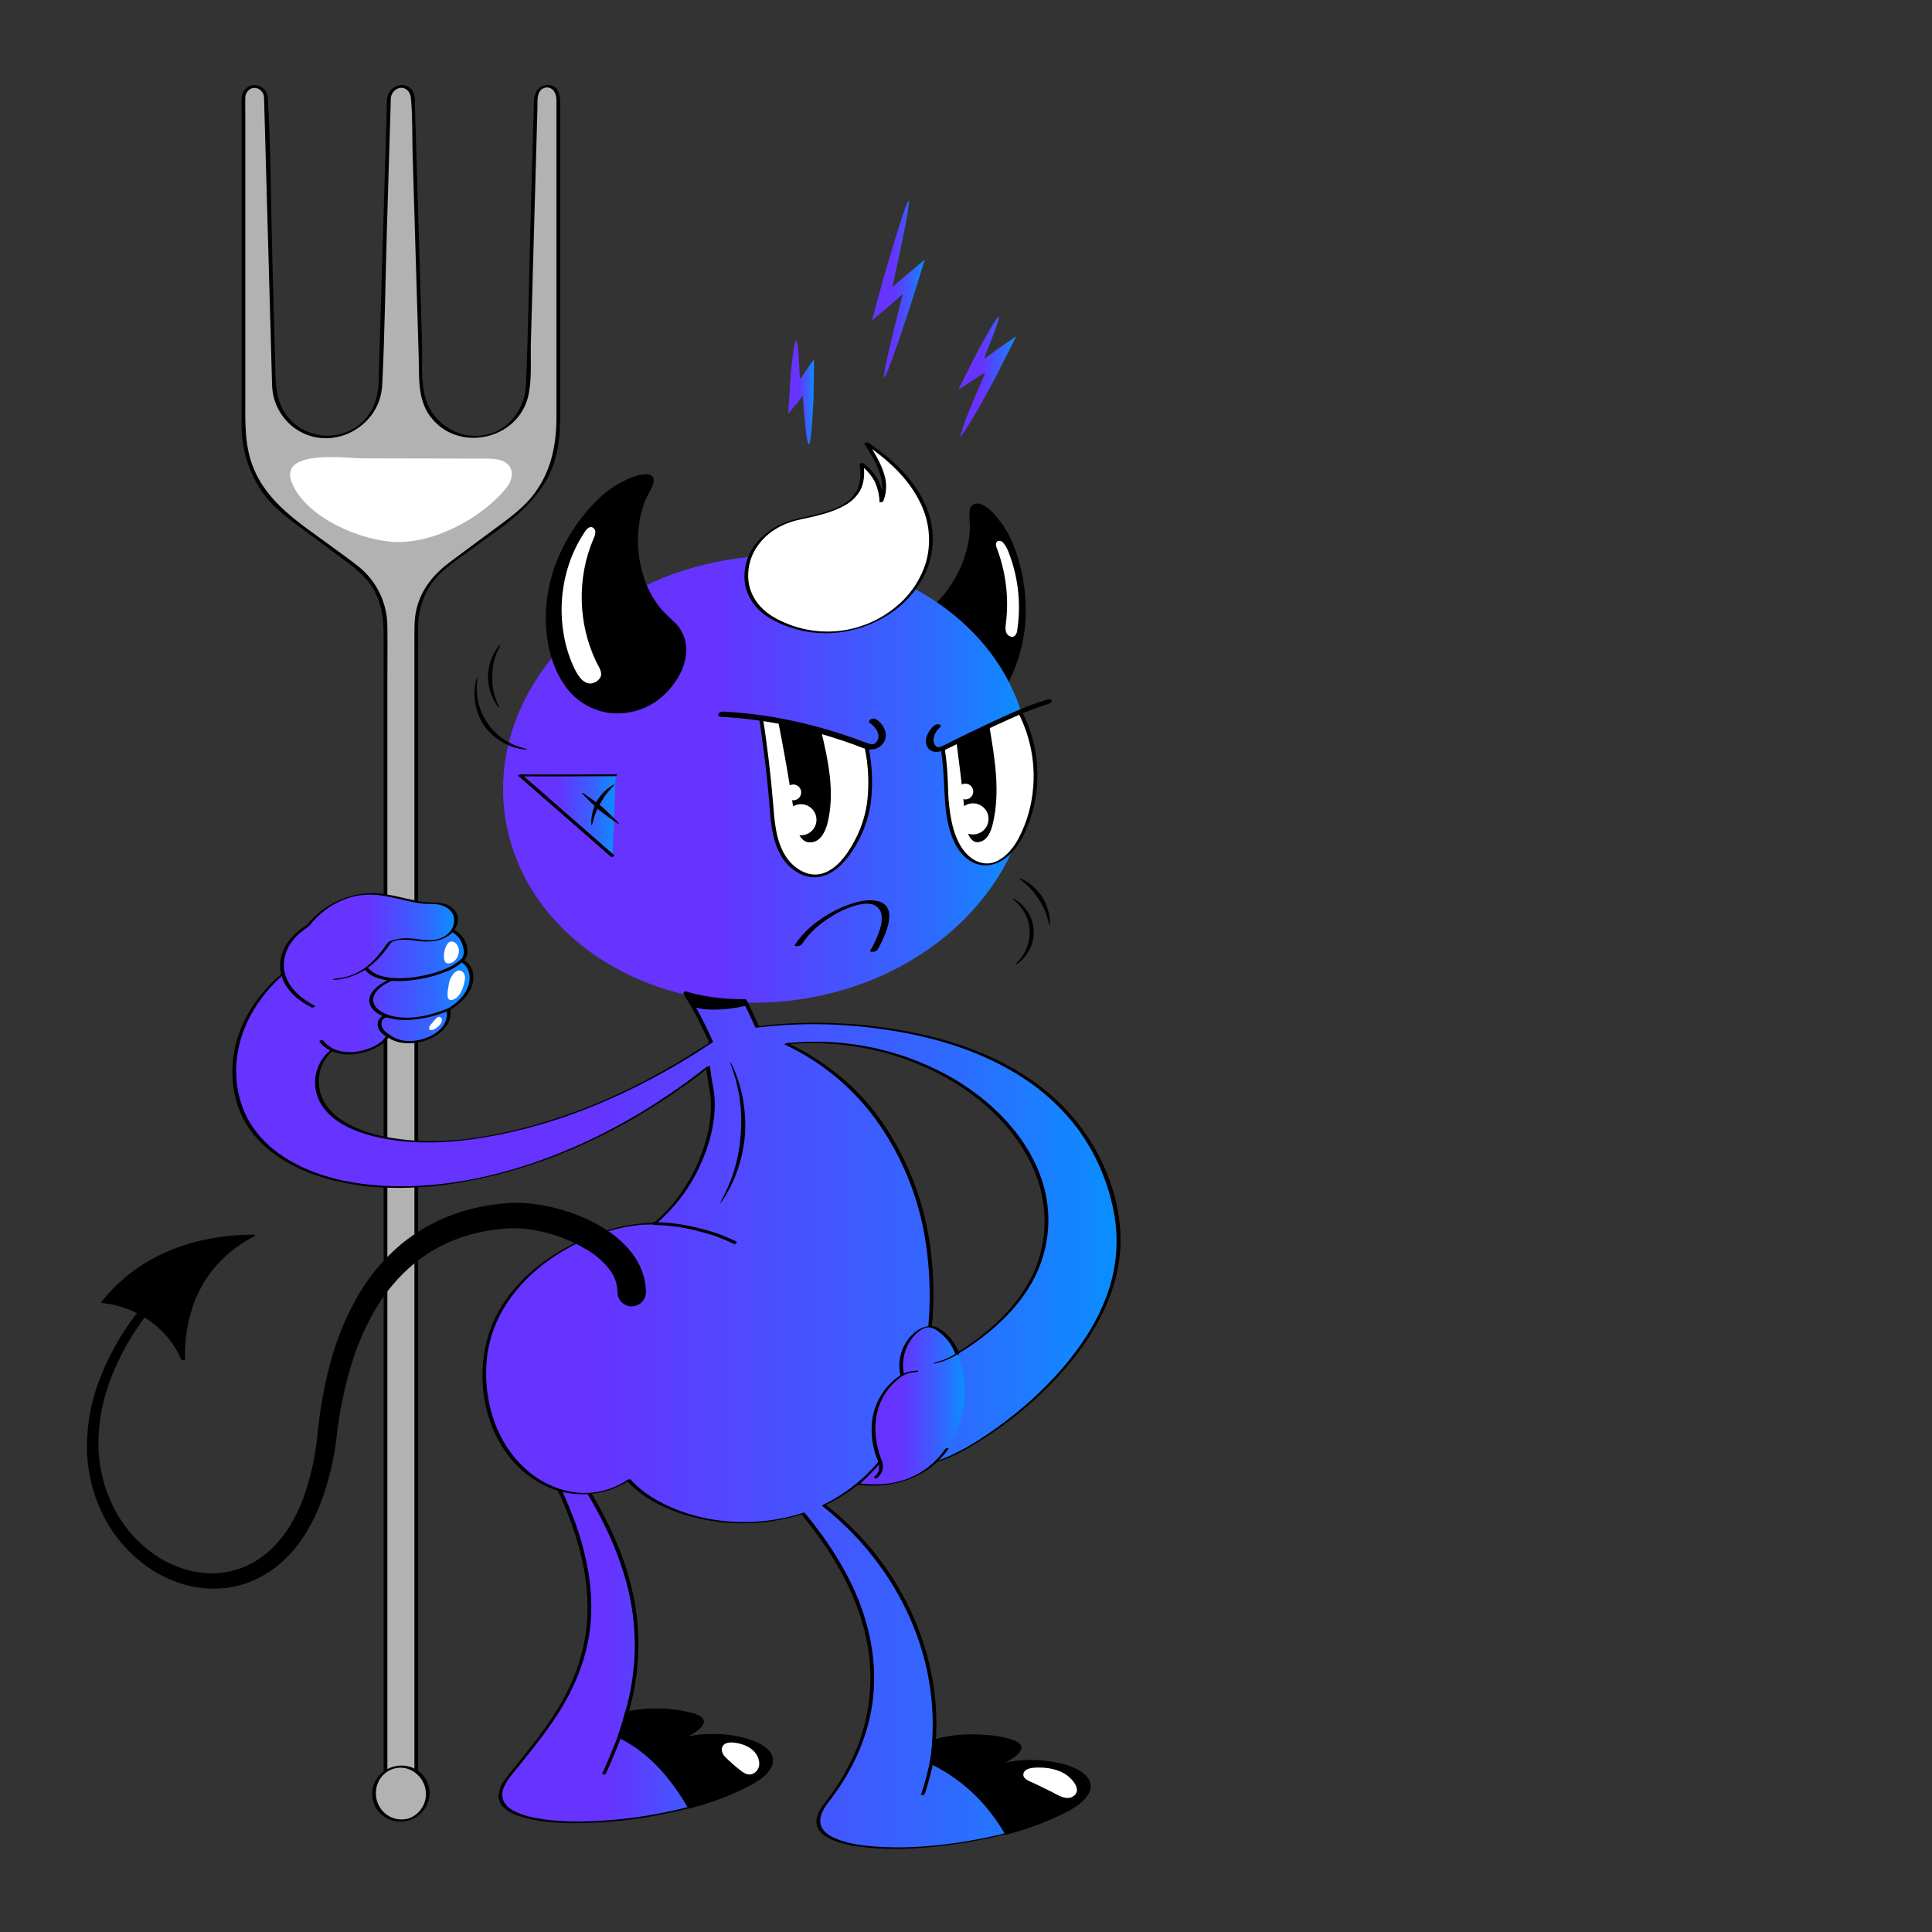 <svg width="1000" height="1000" viewBox="0 0 1000 1000" fill="none" xmlns="http://www.w3.org/2000/svg">
<rect x="0" y="0" width="1000" height="1000" fill="#333333" stroke="none"/>
<g clip-path="url(#clip0)">
<path d="M283.179 44.631C281.666 44.631 280.212 45.224 279.127 46.282C278.041 47.341 277.41 48.782 277.368 50.3L273.196 199.481C272.979 206.66 269.983 213.472 264.844 218.472C259.705 223.473 252.827 226.27 245.667 226.27C238.518 226.27 231.65 223.481 226.513 218.494C221.376 213.507 218.374 206.711 218.14 199.544L213.665 50.63C213.616 49.022 212.945 47.497 211.795 46.377C210.644 45.257 209.104 44.631 207.501 44.631V44.631C205.898 44.631 204.358 45.257 203.208 46.377C202.057 47.497 201.387 49.022 201.338 50.63L196.864 199.544C196.63 206.711 193.627 213.507 188.491 218.494C183.354 223.481 176.485 226.27 169.337 226.27V226.27C162.177 226.27 155.299 223.473 150.16 218.472C145.021 213.471 142.026 206.66 141.808 199.481L137.635 50.3C137.593 48.782 136.962 47.34 135.876 46.282C134.791 45.223 133.337 44.631 131.823 44.631V44.631C131.06 44.631 130.304 44.782 129.599 45.075C128.893 45.368 128.252 45.798 127.713 46.339C126.622 47.433 126.01 48.916 126.01 50.463V220.619C126.009 229.734 128.133 238.722 132.211 246.867C136.29 255.012 142.21 262.087 149.499 267.528L183.803 292.965C188.682 296.582 192.647 301.298 195.379 306.732C198.111 312.167 199.534 318.168 199.535 324.254V928.362H215.468V324.251C215.468 318.165 216.892 312.163 219.624 306.729C222.356 301.295 226.321 296.579 231.2 292.962L265.505 267.528C272.793 262.086 278.713 255.011 282.791 246.866C286.869 238.722 288.992 229.733 288.991 220.619V50.463C288.991 48.917 288.378 47.434 287.289 46.34C286.199 45.247 284.721 44.632 283.179 44.631V44.631Z" fill="#B2B2B2"/>
<path d="M283.299 44.026C278.097 44.542 276.465 48.213 276.338 52.782L275.967 66.03L274.576 115.763C273.799 143.565 273.428 171.411 272.243 199.199C271.744 210.921 264.33 221.691 252.7 224.766C238.253 228.585 223.219 219.223 219.828 204.708C217.785 195.957 218.708 185.89 218.44 176.996L215.29 72.323L214.791 55.773C214.713 53.176 215.09 49.641 213.726 47.33C210.026 41.062 200.987 44.426 200.363 50.942C200.083 53.862 200.185 56.872 200.097 59.801L197.07 160.514L195.972 197.127C195.779 203.539 194.528 209.651 190.614 214.961C181.036 227.95 161.902 229.032 150.647 217.666C141.638 208.567 142.692 196.297 142.365 184.592L140.986 135.329C140.199 107.18 140.262 78.86 138.621 50.747C138.257 44.507 130.785 41.549 126.571 46.561C124.607 48.895 125.041 52.052 125.041 54.897V196.969C125.041 204.637 125.009 212.306 125.041 219.974C124.964 232.792 128.966 245.3 136.465 255.678C141.371 262.377 147.672 267.236 154.237 272.104L175.577 287.928C182.228 292.859 188.877 297.455 193.205 304.789C197.627 312.28 198.565 320.363 198.565 328.767V928.464C198.57 928.539 198.589 928.612 198.623 928.678C198.657 928.745 198.703 928.804 198.761 928.852C198.818 928.9 198.885 928.935 198.956 928.956C199.028 928.977 199.103 928.983 199.177 928.973H215.11C215.46 928.973 216.439 928.797 216.439 928.26V365.515C216.439 351.976 216.37 338.434 216.439 324.894C216.361 317.489 218.341 310.209 222.156 303.869C227.079 295.891 235.063 290.899 242.423 285.442C258.77 273.319 277.547 262.464 285.598 242.723C290.678 230.27 289.964 217.065 289.964 203.927V53.017C289.964 48.783 288.923 44.016 283.539 44.016C282.733 44.016 281.521 45.238 282.822 45.238C286.631 45.238 287.959 48.692 288.025 51.765C288.059 53.368 288.025 54.971 288.025 56.567V215.561C288.025 229.926 285.469 243.403 276.739 255.219C270.967 263.034 263.25 268.385 255.574 274.077L233.262 290.628C224.843 296.871 218.238 304.509 215.647 314.963C214.321 320.306 214.5 325.676 214.5 331.112V928.464L215.829 927.751H205.752C204.044 927.751 202.295 927.64 200.59 927.751C199.541 927.819 200.364 927.811 200.505 928.198C200.391 927.393 200.391 926.576 200.505 925.771V353.175C200.505 343.515 200.635 333.846 200.505 324.188C200.479 318.281 199.144 312.453 196.597 307.127C194.05 301.801 190.354 297.109 185.778 293.392C181.194 289.706 176.322 286.343 171.596 282.841C155.716 271.067 138.206 260.632 130.793 241.181C126.399 229.659 126.976 217.536 126.976 205.457V60.895C126.976 57.619 126.868 54.321 126.976 51.045C126.982 50.835 126.949 50.611 126.976 50.402C126.93 49.485 127.222 48.583 127.796 47.867C130.031 43.919 135.492 45.256 136.525 49.41C136.687 50.336 136.751 51.276 136.717 52.216L137.69 87.012L140.547 189.178C140.639 192.484 140.705 195.791 140.825 199.097C140.908 203.396 141.959 207.621 143.899 211.456C145.84 215.29 148.619 218.635 152.03 221.239C170.307 234.985 196.738 221.786 197.839 199.276C199.187 171.761 199.495 144.155 200.323 116.618L201.821 66.823L202.237 52.917C202.261 52.147 202.213 51.334 202.308 50.569C202.835 46.331 208.033 43.449 211.26 47.147C212.17 48.251 212.679 49.632 212.705 51.063C213.616 60.617 213.289 70.459 213.576 80.045L215.237 135.31L216.715 184.492C217.031 195.012 216.021 206.467 222.592 215.411C236.815 234.77 268.72 227.781 273.593 204.224C275.366 195.657 274.54 186.044 274.782 177.372L277.723 72.198L278.177 55.947C278.277 52.26 277.386 45.797 283.071 45.233C284.066 45.137 284.623 43.894 283.299 44.026Z" fill="black"/>
<path d="M207.502 942.34C215.197 942.34 221.435 936.082 221.435 928.362C221.435 920.642 215.197 914.384 207.502 914.384C199.807 914.384 193.568 920.642 193.568 928.362C193.568 936.082 199.807 942.34 207.502 942.34Z" fill="#B2B2B2"/>
<path d="M222.4 928.102C222.359 925.082 221.376 922.15 219.588 919.718C217.801 917.287 215.298 915.479 212.434 914.548C209.554 913.657 206.48 913.62 203.58 914.441C200.68 915.262 198.079 916.906 196.088 919.175C194.114 921.49 192.92 924.372 192.678 927.409C192.437 930.446 193.16 933.482 194.744 936.082C196.507 938.76 199.074 940.806 202.073 941.924C205.071 943.042 208.347 943.175 211.426 942.303C214.505 941.43 217.227 939.598 219.2 937.072C221.173 934.545 222.293 931.454 222.4 928.247C222.41 927.445 220.478 927.846 220.47 928.487C220.484 931.18 219.692 933.815 218.196 936.051C216.701 938.288 214.57 940.022 212.081 941.03C209.495 941.925 206.693 941.985 204.072 941.2C201.45 940.416 199.139 938.827 197.464 936.657C195.786 934.5 194.785 931.892 194.59 929.163C194.394 926.435 195.012 923.709 196.365 921.334C197.722 918.954 199.815 917.081 202.326 915.999C204.837 914.916 207.632 914.682 210.287 915.332C213.204 916.119 215.78 917.848 217.62 920.25C219.459 922.653 220.459 925.597 220.465 928.626C220.478 929.226 222.409 928.856 222.4 928.102Z" fill="black"/>
<path d="M155.648 257.537C153.934 255.423 152.494 253.1 151.361 250.624C143.033 232.062 179.326 237.233 187.888 237.249L248.439 237.365C253.405 237.374 261.157 236.853 264.03 241.827C265.907 245.078 264.601 249.341 262.265 252.281C249.522 268.311 223.639 282.001 203.06 280.448C187.857 279.296 166.331 270.895 155.648 257.537Z" fill="white"/>
<path d="M94.859 703.582C86.206 683.65 67.698 675.353 53.312 673.901C73.033 649.236 101.354 639.56 131.136 639.56C107.831 651.586 94.113 673.901 94.859 703.582Z" fill="black"/>
<path d="M95.822 703.322C92.852 696.646 88.468 690.695 82.974 685.881C77.48 681.067 71.007 677.505 64.002 675.441C60.71 674.438 57.329 673.751 53.906 673.392L54.205 673.907C61.425 664.868 70.37 657.357 80.518 651.811C90.256 646.622 100.811 643.141 111.723 641.518C118.021 640.555 124.383 640.076 130.753 640.086L130.541 639.294C121.676 643.805 113.897 650.19 107.742 658.007C101.628 666.014 97.425 675.316 95.455 685.2C94.236 691.335 93.712 697.588 93.893 703.841C93.906 704.41 95.837 704.046 95.82 703.324C95.447 692.764 97.275 682.241 101.188 672.427C104.903 663.465 110.64 655.486 117.95 649.114C122.158 645.482 126.782 642.365 131.727 639.828C132.295 639.528 132.118 639.035 131.514 639.036C108.488 639.068 85.283 645.02 66.951 659.429C61.573 663.681 56.697 668.534 52.417 673.893C52.218 674.139 52.459 674.381 52.717 674.408C65.996 675.707 78.247 682.133 86.871 692.321C89.731 695.819 92.095 699.696 93.895 703.841C94.177 704.483 96.069 703.885 95.822 703.322Z" fill="black"/>
<path d="M386.659 924.362C377.218 929.13 367.28 932.844 357.026 935.436C321.168 945.012 277.486 946.131 263.468 936.694C260.325 934.577 258.988 932.071 258.988 929.335C258.988 926.259 260.684 922.914 263.398 919.529C289.679 885.947 328.431 848.38 286.725 765.149H300.222C326.961 806.69 336.29 845.235 324.457 886.366C334.355 884.347 344.561 884.371 354.449 886.436C367.56 889.122 366.163 893.975 349.85 901.145C375.934 891.509 421.148 906.188 386.659 924.362Z" fill="url(#paint0_linear)"/>
<path d="M386.088 924.184C374.048 930.497 360.817 934.442 347.584 937.349C334.981 940.122 322.171 941.852 309.284 942.52C298.597 943.068 287.616 943.039 277.079 940.944C273.318 940.301 269.668 939.126 266.237 937.455C264.064 936.458 262.223 934.858 260.932 932.845C260.314 931.62 259.988 930.269 259.98 928.898C259.972 927.526 260.283 926.171 260.887 924.94C262.64 920.756 266.067 917.199 268.887 913.682C271.175 910.829 273.471 907.982 275.733 905.108C280.408 899.173 284.936 893.112 288.998 886.734C297.952 872.679 304.18 857.077 305.668 840.381C307.678 817.813 301.495 795.388 292.425 774.916C290.929 771.535 289.34 768.196 287.688 764.889L286.32 765.588H299.822L299.262 765.408C308.781 780.226 317.027 795.999 322.338 812.84C330.199 836.71 330.607 862.411 323.506 886.519C323.401 886.884 324.144 886.806 324.296 886.777C334.235 884.798 344.473 884.87 354.382 886.989C356.754 887.512 359.936 888.126 361.658 890.022C362.985 891.483 362.022 893.136 360.83 894.316C357.784 897.335 353.358 899.163 349.505 900.865C348.251 901.42 349.422 901.7 350.204 901.416C360.367 897.703 372.228 897.654 382.676 900.183C386.817 901.182 391.122 902.637 394.507 905.311C396.894 907.195 398.768 909.954 397.984 913.116C397.367 915.141 396.2 916.955 394.613 918.355C392.061 920.688 389.192 922.649 386.092 924.18C384.961 924.779 386.719 924.806 387.231 924.535C391.7 922.163 397.128 919.072 399.371 914.26C400.823 911.147 399.862 908.005 397.498 905.662C394.394 902.587 389.93 900.92 385.802 899.78C380.32 898.316 374.666 897.6 368.992 897.651C362.36 897.582 355.767 898.67 349.507 900.865L350.206 901.416C354.088 899.7 358.167 897.896 361.492 895.202C362.83 894.119 364.884 892.261 364.11 890.299C363.252 888.128 360.049 887.259 358.066 886.705C353.061 885.372 347.918 884.627 342.742 884.484C336.668 884.282 330.591 884.774 324.629 885.951L325.42 886.208C330.812 867.653 331.848 848.101 328.449 829.079C324.711 808.591 316.06 789.325 305.362 771.576C304.564 770.245 303.751 768.923 302.924 767.611C302.439 766.839 301.681 764.89 300.739 764.715C299.634 764.617 298.524 764.617 297.419 764.715H287.128C286.937 764.715 285.556 765.004 285.761 765.414C296.563 787.026 304.863 810.906 304.076 835.377C303.517 852.747 297.89 869.229 288.959 884.035C284.847 890.715 280.342 897.144 275.469 903.29C273.16 906.257 270.806 909.189 268.453 912.121C265.898 915.304 263.133 918.43 260.87 921.826C259.18 924.081 258.191 926.785 258.027 929.599C258.067 930.876 258.39 932.127 258.973 933.263C259.556 934.399 260.384 935.392 261.397 936.168C264.19 938.496 267.823 939.803 271.279 940.761C281.014 943.457 291.425 943.808 301.464 943.644C314.275 943.391 327.044 942.077 339.639 939.716C352.982 937.258 366.289 933.809 378.807 928.512C381.666 927.303 384.48 925.989 387.231 924.547C388.36 923.944 386.6 923.915 386.088 924.184Z" fill="black"/>
<path d="M323.483 886.451C321.694 893.452 319.359 900.302 316.499 906.938C315.009 910.575 313.463 914.195 311.798 917.755C311.349 918.714 313.289 918.654 313.628 917.931C315.34 914.273 316.927 910.552 318.452 906.812C321.309 900.16 323.644 893.295 325.437 886.28C325.644 885.398 323.68 885.646 323.49 886.451H323.483Z" fill="black"/>
<path d="M514.425 914.471C530.732 907.305 532.13 902.454 519.02 899.769C506.755 897.256 495.611 897.863 483.453 900.967C486.579 853.453 463.718 808.277 426.404 779.077C456.978 764.585 482.049 731.246 482.049 669.017C482.049 630.646 470.52 600.294 451.197 574.984C440.583 561.08 423.201 547.823 406.938 540.252C512.97 529.908 598.236 637.496 495.45 700.583L483.511 730.882L484.432 756.555C507.181 750.391 590.276 695.126 577.758 628.455C559.409 530.724 438.907 525.452 391.914 531.556C387.516 521.525 380.715 508.097 376.288 501.535C374.437 498.792 371.573 496.897 368.325 496.267C365.078 495.637 361.714 496.323 358.972 498.176C356.231 500.029 354.337 502.896 353.708 506.146C353.078 509.396 353.765 512.763 355.616 515.506C358.83 520.27 364.296 530.999 368.129 539.472C261.759 610.559 164.09 598.288 164.09 560.173C164.09 550.214 169.134 543.313 180.076 538.992C201.283 530.617 166.531 491.178 159.372 495.055C144.488 503.107 116.547 527.225 121.957 563.495C131.397 626.804 255.587 639.733 366.55 552.205C366.706 555.172 367.123 558.12 367.795 561.014C373.582 586.889 356.808 619.293 338.645 633.311C304.531 633.311 253.352 660.389 250.833 706.339C247.99 758.184 292.844 787.585 325.379 766.088C341.809 784.447 380.699 794.716 415.62 783.363C469.47 848.315 453.416 900.36 427.967 932.867C422.852 939.242 421.353 945.527 428.036 950.027C446.345 962.357 515.217 956.667 551.226 937.699C585.72 919.523 540.507 904.834 514.425 914.471Z" fill="url(#paint1_linear)"/>
<path d="M514.973 914.575C519.233 912.684 525.32 910.461 528.103 906.42C530.09 903.535 527.195 901.688 524.687 900.744C518.626 898.46 511.593 897.884 505.166 897.834C497.812 897.861 490.492 898.82 483.38 900.69L484.415 900.704C486.725 864.098 473.503 828.069 449.82 800.315C443.048 792.4 435.509 785.177 427.313 778.751L426.953 779.177C439.081 773.409 449.74 764.955 458.122 754.455C468.532 741.387 475.093 725.664 478.785 709.453C483.491 688.335 484.394 666.545 481.453 645.109C478.746 624.881 471.873 605.435 461.271 588.001C455.435 578.205 448.244 569.285 439.912 561.506C430.364 552.746 419.555 545.471 407.847 539.926L406.513 540.613C433.712 537.925 461.112 543.088 485.473 555.491C505.715 565.957 524.1 581.997 533.98 602.861C543.131 622.18 543.103 644.175 532.834 663.064C526.657 674.426 517.561 683.951 507.399 691.832C504.196 694.318 500.873 696.647 497.462 698.839C496.16 699.676 494.844 700.097 494.213 701.482C492.727 704.747 491.565 708.204 490.25 711.541L484.948 725.002C484.202 726.899 482.853 729.14 482.548 731.168C482.498 732.149 482.533 733.133 482.653 734.108L482.887 740.615L483.378 754.285L483.469 756.813C483.478 757.079 484.439 756.845 484.504 756.827C493.232 754.431 501.429 749.51 508.998 744.686C520.804 737.156 531.785 728.404 541.762 718.575C563.357 697.288 581.836 668.776 579.851 637.239C578.025 608.198 562.158 580.727 539.428 563.035C518.341 546.623 492.209 537.71 466.133 533.19C443.803 529.297 421.055 528.391 398.486 530.494C396.431 530.694 394.379 530.924 392.332 531.184L392.872 531.291C389.409 523.423 385.623 515.668 381.419 508.17C378.126 502.299 374.718 496.007 367.167 495.669C360.804 495.384 354.439 499.371 352.881 505.729C352.476 507.433 352.424 509.201 352.728 510.926C353.031 512.65 353.684 514.295 354.646 515.757C356.562 518.789 358.329 521.887 359.999 525.063C362.088 529.031 364.076 533.051 365.965 537.122C366.364 537.985 367.191 539.013 366.632 539.96C366.147 540.783 363.991 541.702 363.226 542.198C360.853 543.739 358.464 545.253 356.057 546.739C347.177 552.223 338.066 557.308 328.725 561.995C312.343 570.259 295.228 576.979 277.601 582.066C252.017 589.335 223.566 593.788 197.224 587.923C183.455 584.856 165.473 576.968 165.052 560.446C164.883 557.051 165.564 553.667 167.031 550.601C168.499 547.536 170.708 544.885 173.457 542.889C177.6 539.888 183.915 539.055 186.565 534.257C190.816 526.558 184.237 516.099 179.827 510.018C177.014 506.087 173.76 502.491 170.129 499.301C167.834 497.317 164.897 494.8 161.748 494.441C158.501 494.069 155.138 497.008 152.655 498.71C148.096 501.839 143.858 505.412 140.002 509.376C130.515 519.131 123.404 531.315 121.118 544.843C119.163 556.408 120.519 568.809 126.054 579.25C135.333 596.753 154.19 606.454 172.737 611.005C198.312 617.273 225.629 615.272 251.096 609.518C284.427 601.989 316.035 587.482 344.492 568.683C352.362 563.485 360 557.959 367.408 552.107L365.575 552.452C365.903 558.593 367.787 564.477 367.962 570.644C368.082 576.714 367.356 582.772 365.803 588.642C362.837 599.998 357.681 610.665 350.625 620.041C346.951 625.041 342.629 629.529 337.772 633.389L339.269 632.929C324.043 632.981 308.82 637.571 295.358 644.507C280.322 652.255 266.638 663.643 258.199 678.488C241.477 707.903 249.664 752.676 281.361 768.643C288.386 772.19 296.22 773.821 304.075 773.373C311.93 772.925 319.528 770.413 326.105 766.09L324.463 766.402C332.071 774.797 342.538 780.2 353.191 783.66C373.613 790.137 395.541 790.098 415.939 783.549L414.649 783.614C431.212 803.675 445.122 827.045 449.307 853.081C452.321 872.02 449.699 891.427 441.768 908.885C437.826 917.494 432.872 925.601 427.011 933.035C426.804 933.301 427.774 933.189 427.775 933.189L427.012 933.035C424.381 936.39 421.474 940.969 422.999 945.418C424.086 948.587 427.099 950.586 430.002 951.943C435.211 954.379 441.077 955.402 446.745 956.064C462.772 957.938 479.234 956.763 495.149 954.438C512.15 951.956 529.252 947.947 545.036 941.024C551.395 938.235 559.377 934.862 563.268 928.76C565.98 924.509 564.148 920.329 560.344 917.563C554.43 913.264 546.365 911.824 539.248 911.256C530.746 910.465 522.172 911.493 514.096 914.27C512.805 914.738 514.027 914.918 514.75 914.657C522.045 912.185 529.776 911.266 537.446 911.961C543.961 912.433 550.881 913.721 556.621 916.985C560.254 919.05 563.92 922.615 562.344 927.157C560.144 933.496 551.979 937.089 546.417 939.689C531.59 946.621 515.359 950.604 499.258 953.2C483.817 955.688 467.929 956.974 452.3 955.728C445.925 955.219 439.316 954.343 433.343 951.949C430.463 950.796 427.342 949.17 425.673 946.45C422.797 941.757 425.966 936.439 428.918 932.67C429.126 932.405 428.156 932.516 428.155 932.516L428.918 932.671C439.635 918.935 447.64 903.028 450.868 885.824C454.795 864.923 451.208 843.566 442.712 824.226C436.146 809.28 426.948 795.64 416.582 783.085C416.333 782.785 415.57 783.061 415.292 783.151C390.901 790.968 361.846 789.142 339.464 776.172C334.562 773.398 330.119 769.881 326.293 765.747C326.017 765.447 324.908 765.891 324.65 766.059C316.567 771.454 306.795 773.71 297.168 772.404C288.056 771.006 279.543 767.002 272.653 760.873C255.958 746.328 249.351 722.503 252.286 700.978C255.303 678.853 270.35 660.736 288.784 649.108C297.799 643.412 307.634 639.134 317.946 636.427C322.623 635.193 327.396 634.358 332.214 633.93C334.231 633.757 336.495 634.03 338.468 633.631C340.357 633.249 342.127 631.107 343.479 629.851C352.405 621.317 359.395 610.965 363.978 599.494C368.708 587.999 371.384 575.036 369.151 562.647C368.383 559.113 367.839 555.535 367.522 551.932C367.498 551.496 365.849 552.152 365.689 552.277C339.989 572.498 311.37 589.217 280.559 600.308C255.796 609.221 229.382 614.694 202.979 613.963C183.435 613.421 162.887 609.482 146.377 598.461C139.559 594.031 133.784 588.17 129.454 581.285C124.934 573.678 122.462 565.028 122.279 556.179C121.448 532.06 136.229 510.196 156.009 497.487C156.859 496.941 157.721 496.414 158.594 495.905C158.949 495.7 159.302 495.487 159.667 495.297C160.297 494.97 159.594 495.14 160.081 495.155C161.266 495.298 162.403 495.713 163.403 496.367C166.53 498.248 169.368 500.574 171.827 503.271C177.698 509.356 183.441 517.088 185.38 525.476C186.132 528.736 186.218 532.376 184.283 535.262C183.181 536.819 181.655 538.027 179.888 538.743C177.019 539.887 174.282 541.339 171.726 543.074C168.136 545.738 165.47 549.461 164.102 553.719C162.734 557.978 162.733 562.558 164.099 566.817C168.239 579.882 183.272 585.873 195.434 588.611C216.724 593.404 239.481 591.276 260.634 586.848C290.611 580.574 319.32 568.719 345.913 553.646C353.735 549.212 361.385 544.492 368.861 539.486C368.9 539.46 369.137 539.319 369.092 539.219C366.321 533.117 363.371 527.083 360.134 521.216C357.44 516.335 353.521 511.897 354.677 505.938C356.111 498.549 363.95 494.213 370.803 497.777C375.77 500.361 378.425 506.675 380.971 511.386C384.573 518.056 387.896 524.886 390.948 531.823C391.021 531.987 391.36 531.947 391.489 531.93C412.689 529.353 434.135 529.547 455.285 532.505C481.115 535.959 507.08 543.366 529.108 557.652C540.401 564.865 550.282 574.082 558.263 584.85C566.744 596.632 572.731 610.023 575.856 624.203C579.367 639.406 578.4 655.3 573.074 669.965C567.915 684.299 559.387 697.26 549.454 708.722C539.785 719.775 528.883 729.684 516.962 738.255C508.254 744.572 498.944 750.578 488.958 754.681C487.459 755.312 485.922 755.851 484.358 756.295L485.394 756.309L484.569 733.306C484.384 731.655 484.652 729.984 485.342 728.473L490.097 716.405L495.113 703.669C495.403 702.619 495.804 701.603 496.311 700.638C496.988 699.984 497.772 699.451 498.63 699.063C500.304 697.994 501.955 696.89 503.585 695.753C514.453 688.172 524.425 678.991 531.689 667.825C537.515 659.019 541.141 648.94 542.259 638.438C543.377 627.935 541.956 617.318 538.116 607.481C529.906 586.302 512.659 569.5 493.343 558.19C470.389 544.969 444.209 538.408 417.738 539.242C414.273 539.339 410.814 539.555 407.362 539.89C407.192 539.906 405.693 540.419 406.029 540.577C425.896 549.838 442.923 564.253 455.342 582.326C466.477 598.68 474.191 617.12 478.018 636.535C482.073 657.929 482.258 679.878 478.563 701.337C475.73 718.13 470.156 734.673 460.586 748.861C451.9 761.818 439.909 772.214 425.855 778.969C425.75 779.018 425.287 779.231 425.494 779.394C454.04 801.837 474.743 834.179 480.876 870.194C482.611 880.439 483.153 890.851 482.49 901.221C482.473 901.479 483.488 901.245 483.525 901.234C490.45 899.421 497.585 898.533 504.742 898.596C510.694 898.707 517.24 899.283 522.868 901.387C525.063 902.209 528.005 903.808 526.383 906.51C525.306 907.984 523.912 909.197 522.305 910.06C519.603 911.699 516.786 913.138 513.876 914.366C512.722 914.877 514.535 914.77 514.973 914.575Z" fill="black"/>
<path d="M338.564 634.041C346.586 634.169 354.56 635.32 362.292 637.465C368.336 638.949 374.201 641.083 379.786 643.83C380.61 644.255 381.981 643.055 380.884 642.488C375.054 639.625 368.923 637.421 362.604 635.918C354.811 633.816 346.787 632.692 338.716 632.572C337.595 632.572 337.255 634.037 338.56 634.041H338.564Z" fill="black"/>
<path d="M467.021 711.682C463.479 696.417 477.018 683.201 484.493 687.498C510.968 702.723 503.971 775.304 444.074 768.151C448.408 764.634 455.57 756.559 455.57 756.559C449.941 742.984 449.55 723.252 467.021 711.682Z" fill="url(#paint2_linear)"/>
<path d="M467.589 711.856C469.56 710.863 471.725 710.318 473.93 710.258C474.404 710.269 474.864 710.097 475.215 709.778C475.487 709.434 474.975 709.386 474.739 709.388C471.856 709.485 469.029 710.208 466.453 711.506C466.23 711.611 465.845 711.928 466.236 712.082C466.7 712.171 467.18 712.09 467.589 711.855V711.856Z" fill="black"/>
<path d="M319.583 668.743C319.549 664.495 318.095 660.38 315.453 657.055C312.41 653.165 308.692 649.855 304.478 647.282C295.41 641.697 285.308 638.005 274.779 636.426C272.2 636.03 269.598 635.799 266.99 635.735C266.351 635.723 265.715 635.72 265.088 635.735C264.46 635.75 263.87 635.77 263.163 635.817C261.804 635.895 260.449 636.002 259.097 636.138C253.708 636.657 248.375 637.653 243.16 639.114C232.774 641.99 223.088 646.968 214.701 653.74C206.287 660.669 199.208 669.078 193.812 678.552C188.291 688.227 183.983 698.547 180.986 709.277C177.907 720.162 175.694 731.273 174.368 742.508C173.087 754.425 170.349 766.139 166.216 777.389C164.071 783.092 161.375 788.571 158.165 793.749C154.909 799.018 150.958 803.824 146.42 808.038C141.807 812.308 136.497 815.756 130.721 818.231C124.919 820.691 118.713 822.06 112.414 822.268C106.181 822.46 99.959 821.604 94.008 819.735C88.132 817.89 82.553 815.204 77.446 811.76C67.329 804.887 59.119 795.557 53.586 784.644C48.11 773.841 45.177 761.926 45.012 749.813C44.901 737.848 47.009 725.966 51.23 714.771C55.399 703.714 61.001 693.253 67.892 683.656C74.723 674.135 82.394 665.248 90.814 657.102C91.19 656.728 91.698 656.52 92.228 656.521C92.757 656.523 93.264 656.735 93.637 657.111C94.01 657.487 94.219 657.995 94.217 658.525C94.215 659.055 94.003 659.562 93.628 659.936C85.551 668.054 78.218 676.882 71.719 686.314C65.261 695.675 60.059 705.845 56.247 716.563C52.469 727.172 50.691 738.39 51.002 749.648C51.361 760.79 54.262 771.702 59.483 781.549C64.66 791.307 72.225 799.592 81.469 805.629C90.62 811.521 101.432 814.873 112.069 814.27C117.364 813.996 122.563 812.746 127.405 810.582C132.248 808.391 136.681 805.385 140.511 801.695C148.268 794.296 153.737 784.512 157.472 774.134C161.123 763.543 163.462 752.543 164.437 741.381C165.603 729.575 167.702 717.88 170.714 706.406C173.74 694.743 178.192 683.499 183.97 672.928C189.875 662.117 197.7 652.475 207.062 644.475C216.599 636.47 227.673 630.504 239.602 626.945C245.506 625.166 251.556 623.914 257.681 623.202C259.205 623.019 260.731 622.869 262.258 622.753C262.995 622.69 263.855 622.634 264.666 622.603C265.477 622.572 266.295 622.554 267.103 622.553C270.282 622.564 273.457 622.778 276.608 623.195C282.792 624.013 288.881 625.438 294.787 627.449C300.763 629.449 306.503 632.097 311.904 635.348C317.648 638.732 322.733 643.13 326.91 648.329C329.138 651.172 330.932 654.33 332.233 657.7C333.582 661.226 334.291 664.965 334.328 668.74V668.797C334.325 670.743 333.555 672.609 332.185 673.989C330.814 675.369 328.954 676.152 327.01 676.166C325.066 676.181 323.195 675.426 321.804 674.067C320.413 672.708 319.614 670.853 319.582 668.908C319.582 668.871 319.583 668.786 319.583 668.743Z" fill="black"/>
<path d="M454.607 756.817C455.184 758.311 455.217 759.959 454.701 761.475C454.487 762.029 454.197 762.551 453.84 763.026C453.659 763.26 453.465 763.483 453.258 763.693C453.158 763.793 453.059 763.893 452.959 763.985C452.909 764.031 452.859 764.077 452.808 764.121C452.921 764.021 452.772 764.149 452.738 764.177C452.451 764.413 452.207 764.832 452.614 765.095C452.834 765.201 453.078 765.244 453.321 765.22C453.564 765.196 453.796 765.105 453.991 764.959C455.108 764.088 455.982 762.944 456.53 761.637C457.166 759.916 457.168 758.024 456.536 756.301C456.387 755.863 455.781 755.857 455.41 755.956C455.092 756.04 454.46 756.38 454.612 756.817H454.607Z" fill="black"/>
<path d="M489.186 750.018C484.31 757.156 477.336 762.6 469.232 765.596C464.461 767.269 459.454 768.169 454.4 768.263C451.486 768.342 448.635 768.028 445.735 767.9C444.876 767.863 445.266 767.801 445.77 767.364C446.144 767.04 446.511 766.708 446.876 766.373C447.712 765.603 448.528 764.81 449.334 764.007C451.806 761.544 454.199 758.992 456.517 756.383L456.533 756.305C451.837 744.88 451.445 731.105 458.608 720.59C461.059 717.064 464.163 714.041 467.751 711.685C467.809 711.646 468.009 711.539 467.984 711.427C467.223 708.041 467.25 704.524 468.062 701.15C468.874 697.775 470.45 694.632 472.668 691.964C474.385 689.922 476.766 687.781 479.446 687.18C482.187 686.566 484.541 688.24 486.589 689.857C490.186 692.719 492.921 696.52 494.492 700.841L494.726 700.583C492.531 702.041 490.163 703.22 487.676 704.091C486.897 704.368 486.11 704.624 485.313 704.847C485.066 704.916 484.814 704.98 484.568 705.046C484.393 705.091 484.233 705.126 484.487 705.069C484.303 705.11 483.34 705.299 483.35 705.569C483.36 705.862 483.912 705.749 484.107 705.705C488.412 704.751 492.506 703.016 496.187 700.586C496.228 700.558 496.458 700.431 496.42 700.328C494.886 696.137 492.27 692.427 488.837 689.577C486.443 687.596 483.979 686.019 480.78 686.398C474.363 687.161 469.398 692.756 467.111 698.466C465.405 702.751 465.036 707.453 466.051 711.953L466.284 711.695C462.233 714.307 458.802 717.776 456.234 721.857C453.666 725.939 452.022 730.534 451.418 735.319C450.907 739.746 451.124 744.228 452.058 748.585C452.494 750.673 453.073 752.728 453.793 754.736C453.961 755.209 454.669 756.389 454.572 756.803C454.501 757.111 453.856 757.602 453.658 757.819C450.432 761.55 446.937 765.039 443.202 768.258C443.066 768.369 443.085 768.497 443.271 768.518C457.733 770.202 473.036 767.468 484.169 757.525C486.77 755.186 489.087 752.549 491.074 749.67C491.258 749.406 490.376 749.524 490.317 749.534C489.892 749.565 489.49 749.741 489.179 750.033L489.186 750.018Z" fill="black"/>
<path d="M386.658 924.362C377.216 929.13 367.279 932.844 357.025 935.436C346.04 916.323 333.478 904.89 320.598 898.828C322.125 894.753 323.414 890.592 324.459 886.366C334.357 884.347 344.563 884.371 354.451 886.436C367.561 889.122 366.165 893.975 349.851 901.145C375.932 891.509 421.147 906.188 386.658 924.362Z" fill="black"/>
<path d="M386.267 923.923C376.909 928.66 367.055 932.344 356.886 934.908L357.918 935.045C350.817 922.739 341.779 911.243 329.916 903.22C327.192 901.377 324.331 899.745 321.359 898.338L321.566 898.717C323.093 894.641 324.382 890.48 325.427 886.254L324.601 886.889C334.508 884.933 344.71 885.018 354.584 887.14C356.89 887.648 360.072 888.238 361.722 890.123C363.019 891.595 361.873 893.21 360.685 894.317C357.57 897.221 353.302 899.01 349.461 900.708C348.213 901.259 349.355 901.906 350.245 901.584C360.338 897.896 372.084 897.816 382.479 900.245C386.647 901.219 391.01 902.649 394.442 905.301C396.828 907.147 398.732 909.853 397.989 912.996C397.401 914.982 396.264 916.761 394.709 918.128C392.181 920.448 389.34 922.399 386.267 923.925C385.097 924.546 386.167 925.27 387.05 924.801C391.572 922.405 397.113 919.275 399.356 914.38C400.02 912.927 400.203 911.3 399.877 909.735C399.552 908.171 398.735 906.752 397.546 905.686C394.475 902.597 390.087 900.91 385.979 899.74C380.482 898.225 374.803 897.474 369.102 897.51C362.418 897.416 355.77 898.498 349.461 900.706L350.245 901.582C354.17 899.848 358.28 897.999 361.619 895.245C362.995 894.111 364.889 892.217 364.079 890.242C363.181 888.054 360.035 887.175 358.01 886.597C353.019 885.251 347.888 884.495 342.721 884.346C336.55 884.133 330.376 884.636 324.32 885.844C324.14 885.871 323.97 885.944 323.826 886.055C323.681 886.166 323.567 886.312 323.494 886.479C322.45 890.704 321.16 894.866 319.633 898.941C319.579 899.088 319.718 899.264 319.839 899.321C331.543 904.865 341.09 913.958 348.689 924.333C351.378 928.027 353.864 931.865 356.135 935.829C356.3 936.114 356.927 936.029 357.168 935.966C367.51 933.361 377.532 929.618 387.05 924.805C388.223 924.184 387.151 923.46 386.267 923.923Z" fill="black"/>
<path d="M162.133 520.982C136.142 508.218 142.709 481.004 172.773 473.843C202.837 466.682 234.781 478.327 239.123 486.062C243.465 493.797 238.952 497.208 238.952 497.208C247.266 501.275 245.86 514.791 232.114 522.516C234.569 535.562 212.363 544.734 200.79 536.032C196.256 545.675 159.938 555.61 162.133 520.982Z" fill="url(#paint3_linear)"/>
<path d="M162.893 520.502C154.367 516.262 146.271 508.533 146.944 498.249C147.527 489.352 154.273 482.416 161.795 478.439C167.279 475.699 173.185 473.904 179.265 473.13C185.785 472.174 192.39 471.937 198.962 472.423C209.595 473.175 220.621 475.464 230.205 480.277C233.062 481.711 236.441 483.508 238.159 486.337C239.878 489.166 241.383 494.549 238.168 497.03C238.111 497.065 238.063 497.114 238.031 497.173C237.998 497.232 237.982 497.299 237.984 497.366C237.985 497.433 238.005 497.499 238.04 497.557C238.075 497.614 238.125 497.661 238.184 497.693C242.293 499.764 243.755 504.264 242.835 508.605C241.55 514.661 236.686 519.252 231.504 522.205C231.395 522.254 231.302 522.334 231.238 522.436C231.174 522.538 231.142 522.657 231.145 522.777C233.108 533.885 218.873 539.713 209.935 538.754C206.907 538.45 204.015 537.345 201.554 535.552C201.266 535.437 200.948 535.418 200.648 535.499C200.348 535.579 200.082 535.754 199.889 535.998C198.111 539.65 193.647 541.777 190.011 543.026C185.117 544.707 179.563 545.256 174.576 543.644C171.666 542.705 169.097 540.927 167.193 538.532C166.758 537.989 164.898 538.674 165.407 539.304C172.813 548.563 187.741 546.8 196.756 541.019C198.817 539.844 200.523 538.135 201.695 536.071L200.031 536.517C204.942 540.141 211.425 540.65 217.242 539.4C222.66 538.236 228.325 535.329 231.378 530.536C232.97 528.093 233.576 525.136 233.074 522.263L232.716 522.835C238.203 519.709 243.408 514.792 244.767 508.383C245.756 503.719 244.101 498.943 239.711 496.731L239.727 497.394C242.214 495.475 242.315 491.687 241.472 488.965C240.332 485.279 238.003 483.005 234.811 481.025C230.838 478.674 226.593 476.819 222.17 475.502C209.81 471.652 196.814 470.279 183.924 471.461C177.32 471.987 170.829 473.48 164.659 475.892C156.148 479.401 147.754 485.897 145.502 495.269C144.451 499.707 145.005 504.374 147.065 508.441C150.058 514.382 155.524 518.564 161.368 521.47C161.96 521.769 163.719 520.916 162.893 520.505V520.502Z" fill="black"/>
<path d="M238.136 496.908C235.986 498.816 233.516 500.328 230.839 501.373C227.463 502.809 223.958 503.921 220.372 504.695C213.354 506.269 205.634 507.079 198.552 505.432C195.752 504.923 193.163 503.602 191.107 501.632C190.234 500.751 189.59 499.67 189.231 498.482C188.872 497.295 188.809 496.037 189.048 494.82C189.703 492.371 191.959 490.687 194.069 489.528C196.927 488.036 199.962 486.911 203.102 486.179C207.744 484.981 212.482 484.196 217.262 483.833C218.36 483.751 218.733 482.275 217.42 482.373C212.925 482.724 208.464 483.427 204.078 484.477C200.647 485.22 197.312 486.353 194.138 487.853C191.595 489.116 188.95 490.849 187.635 493.464C187.091 494.673 186.861 496 186.966 497.322C187.071 498.644 187.506 499.918 188.233 501.026C189.845 503.411 192.218 505.178 194.964 506.036C202.129 508.645 210.452 507.984 217.812 506.661C222.191 505.893 226.479 504.674 230.607 503.022C233.98 501.787 237.086 499.918 239.758 497.516C239.824 497.442 239.871 497.352 239.895 497.255C239.918 497.158 239.917 497.057 239.891 496.96C239.865 496.864 239.816 496.776 239.747 496.703C239.679 496.631 239.593 496.576 239.498 496.546C239.26 496.468 239.005 496.462 238.763 496.527C238.521 496.591 238.303 496.725 238.135 496.911L238.136 496.908Z" fill="black"/>
<path d="M231.7 522.016C222.5 525.762 211.446 528.407 201.624 525.537C197.063 524.205 191.059 520.307 193.83 514.779C195.673 511.105 199.833 508.93 203.428 507.366C204.645 506.836 203.556 505.949 202.61 506.361C197.587 508.547 188.442 513.909 191.888 520.774C193.257 523.5 196.111 525.161 198.865 526.201C203.108 527.655 207.602 528.233 212.075 527.899C219.115 527.437 226.028 525.787 232.518 523.018C233.75 522.518 232.65 521.627 231.7 522.013V522.016Z" fill="black"/>
<path d="M201.529 535.462C199.58 534.322 197.493 532.456 197.418 530.016C197.36 529.18 197.623 528.354 198.154 527.707C198.685 527.06 199.443 526.641 200.273 526.535C200.68 526.448 201.165 526.035 201.05 525.579C200.927 525.087 200.29 525.058 199.9 525.14C198.973 525.296 198.102 525.689 197.371 526.28C196.639 526.871 196.072 527.641 195.724 528.515C195.462 529.415 195.421 530.365 195.606 531.284C195.79 532.203 196.194 533.064 196.783 533.793C197.673 534.943 198.785 535.901 200.053 536.611C200.267 536.734 200.514 536.791 200.761 536.773C201.008 536.755 201.244 536.664 201.438 536.511C201.738 536.274 201.958 535.713 201.529 535.465V535.462Z" fill="black"/>
<path d="M159.371 479.156C163.05 474.339 167.726 470.375 173.079 467.537C178.432 464.698 184.335 463.051 190.383 462.71C202.341 462.22 213.74 467.775 223.313 467.51C238.33 467.095 239.465 480.085 229.988 485.114C220.265 490.274 212.084 482.988 201.832 487.594C195.302 496.796 187.889 505.797 173.204 506.867L159.371 479.156Z" fill="url(#paint4_linear)"/>
<path d="M160.319 478.979C167.722 469.408 179.311 462.97 191.542 463.053C198.039 463.098 204.348 464.812 210.64 466.249C213.516 466.956 216.438 467.465 219.384 467.772C221.997 467.997 224.625 467.709 227.211 468.24C230.62 468.939 233.961 470.967 234.872 474.531C235.196 476.114 235.092 477.755 234.571 479.285C234.051 480.815 233.132 482.178 231.91 483.234C227.611 487.228 221.945 486.869 216.544 486.157C214.005 485.75 211.433 485.583 208.862 485.658C207.536 485.732 206.22 485.927 204.93 486.242C203.581 486.458 202.283 486.915 201.096 487.591C200.201 488.51 199.427 489.539 198.792 490.653C198.015 491.691 197.22 492.715 196.397 493.714C194.647 495.866 192.704 497.854 190.593 499.652C185.806 503.675 179.867 506.074 173.631 506.505C173.147 506.543 171.529 507.329 172.783 507.231C178.562 506.858 184.152 505.033 189.04 501.925C193.233 499.028 196.909 495.447 199.915 491.33C200.704 490.304 201.469 489.261 202.224 488.209C203.175 486.883 205.349 486.648 206.891 486.475C209.95 486.291 213.019 486.474 216.034 487.02C221.503 487.719 227.08 487.592 231.855 484.459C234.778 482.54 237.101 479.4 237.043 475.771C236.985 472.142 234.361 469.408 231.112 468.182C228.812 467.389 226.384 467.035 223.954 467.139C220.821 467.12 217.701 466.758 214.648 466.058C207.987 464.667 201.427 462.71 194.593 462.363C180.682 461.653 166.911 468.378 158.433 479.339C158.233 479.6 159.142 479.498 159.195 479.49C159.62 479.454 160.02 479.276 160.33 478.984L160.319 478.979Z" fill="black"/>
<path d="M453.048 362.956C462.568 382.964 493.656 393.923 516.782 360.19C539.909 326.456 527.287 285.197 518.666 272.791C512.21 263.504 501.356 253.81 502.824 268.903C504.635 287.533 490.645 317.534 464.166 324.648C449.034 328.714 445.559 347.217 453.048 362.956Z" fill="black"/>
<path d="M452.084 363.214C454.018 367.29 456.756 370.932 460.134 373.921C463.512 376.909 467.459 379.182 471.739 380.602C476.018 382.023 480.54 382.561 485.033 382.185C489.526 381.808 493.896 380.526 497.88 378.413C509.73 372.512 518.472 360.989 523.898 349.174C529.249 337.184 531.612 324.073 530.783 310.967C530.283 300.459 527.938 290.121 523.855 280.427C522.4 276.978 520.539 273.716 518.312 270.708C515.645 267.158 512.312 262.909 508.117 261.094C507.43 260.767 506.676 260.606 505.916 260.624C505.156 260.641 504.41 260.836 503.739 261.194C502.206 262.079 501.864 263.915 501.759 265.55C501.6 268.035 502.046 270.521 502.013 273.011C501.971 275.374 501.741 277.729 501.324 280.055C499.398 290.628 494.717 300.505 487.755 308.688C484.071 313.088 479.676 316.838 474.753 319.782C472.207 321.278 469.519 322.516 466.728 323.477C464.047 324.398 461.34 324.985 458.846 326.406C449.051 332.005 446.873 344.237 449.095 354.514C449.756 357.515 450.756 360.432 452.075 363.208C452.324 363.738 454.194 363.098 454.003 362.691C449.493 353.105 447.962 340.062 454.931 331.186C456.474 329.203 458.421 327.571 460.643 326.399C463.123 325.101 465.916 324.601 468.525 323.63C473.627 321.713 478.373 318.958 482.568 315.476C490.597 308.698 496.732 299.951 500.376 290.091C502.061 285.698 503.178 281.108 503.7 276.432C503.928 274.356 503.994 272.266 503.9 270.179C503.781 267.815 503.291 265.301 504.044 262.989C504.198 262.52 504.648 261.6 504.961 261.492C505.545 261.522 506.115 261.676 506.635 261.943C508.472 262.894 510.131 264.154 511.541 265.668C514.678 268.713 517.363 272.191 519.515 275.997C523.85 283.808 526.359 292.741 527.777 301.517C529.804 313.468 529.301 325.712 526.302 337.456C522.845 350.491 515.797 363.159 505.571 372.082C497.947 378.734 488.183 382.691 478.005 380.994C469.619 379.482 462.139 374.793 457.12 367.901C455.924 366.268 454.884 364.527 454.012 362.701C453.756 362.166 451.89 362.809 452.084 363.214Z" fill="black"/>
<path fill-rule="evenodd" clip-rule="evenodd" d="M411.796 517.586C411.767 517.592 411.738 517.597 411.707 517.601C403.164 518.725 394.546 519.172 385.933 518.941C370.311 518.54 354.844 515.732 340.077 510.617C327.597 506.3 315.819 500.17 305.122 492.423C294.963 485.068 286.071 476.102 278.798 465.879C271.626 455.746 266.382 444.376 263.328 432.339C260.402 420.632 259.646 408.486 261.099 396.506C262.563 384.844 265.98 373.512 271.207 362.987C276.594 352.17 283.57 342.223 291.904 333.477C300.576 324.369 310.436 316.473 321.216 310.001C332.707 303.094 345.05 297.72 357.933 294.016C372.68 289.753 387.955 287.598 403.304 287.616C416.845 287.617 430.327 289.391 443.407 292.895C455.752 296.198 467.588 301.178 478.583 307.696C489.103 313.919 498.626 321.696 506.828 330.763C514.786 339.582 521.188 349.69 525.761 360.656C530.317 371.712 532.825 383.505 533.164 395.459C533.466 407.222 531.702 418.946 527.949 430.098C524.148 441.313 518.614 451.862 511.547 461.362C504.143 471.324 495.37 480.19 485.488 487.697C475.123 495.589 463.764 502.08 451.704 507.003C438.907 512.22 425.495 515.777 411.796 517.586Z" fill="url(#paint5_linear)"/>
<path d="M415.161 488.555C417.987 484.286 421.558 480.561 425.702 477.558C429.826 474.411 434.357 471.84 439.172 469.914C440.4 469.435 441.284 469.13 442.294 468.834C442.845 468.672 443.399 468.523 443.957 468.387C444.377 468.274 444.802 468.184 445.231 468.115C446.932 467.739 448.686 467.663 450.413 467.891C451.878 468.044 453.251 468.679 454.316 469.697C455.382 470.715 456.079 472.058 456.3 473.515C456.582 476.014 456.297 478.544 455.466 480.917C454.204 484.814 452.52 488.561 450.444 492.092C450.062 492.774 451.8 492.649 452.028 492.615C452.459 492.59 452.88 492.476 453.265 492.28C453.65 492.084 453.99 491.811 454.265 491.477C457.698 485.353 466.012 468.999 454.098 466.367C449.4 465.329 444.351 466.535 439.889 468.035C434.425 469.925 429.257 472.585 424.543 475.935C419.309 479.426 414.821 483.925 411.342 489.17C410.925 489.833 412.722 489.723 412.925 489.693C413.356 489.664 413.776 489.549 414.16 489.353C414.545 489.158 414.886 488.886 415.162 488.555H415.161Z" fill="black"/>
<path d="M341.329 360.933C324.35 375.159 291.522 372.169 284.531 331.863C277.539 291.557 306.174 259.302 319.172 251.613C328.907 245.855 342.806 241.567 335.193 254.679C325.796 270.864 326.038 303.972 347.154 321.472C359.223 331.473 354.686 349.744 341.329 360.933Z" fill="black"/>
<path d="M340.549 360.748C334.697 365.586 327.32 368.191 319.73 368.099C315.613 368.013 311.553 367.114 307.783 365.454C304.014 363.794 300.609 361.405 297.764 358.425C289.753 350.129 286.117 338.41 284.863 327.176C283.53 314.167 285.516 301.033 290.635 289.001C294.823 278.974 300.757 269.77 308.161 261.819C313.887 255.681 320.39 250.68 328.366 247.831C330.452 247.085 336.616 244.975 336.407 249.157C336.286 251.617 334.697 253.796 333.596 255.901C332.591 257.842 331.743 259.86 331.06 261.937C327.872 272.006 327.379 282.736 329.63 293.056C330.781 298.646 332.788 304.026 335.578 309.005C336.993 311.512 338.633 313.885 340.477 316.095C342.466 318.352 344.614 320.464 346.905 322.414C348.971 324.278 350.605 326.572 351.691 329.136C352.777 331.699 353.289 334.47 353.19 337.252C352.856 343.221 350.746 348.953 347.133 353.714C345.232 356.317 343.02 358.678 340.548 360.746C340.2 361.039 340.399 361.352 340.748 361.484C340.988 361.534 341.236 361.527 341.473 361.464C341.709 361.4 341.928 361.282 342.111 361.118C350.966 353.629 358.457 340.568 353.739 328.809C352.693 326.22 351.097 323.89 349.062 321.978C346.707 319.933 344.472 317.752 342.371 315.447C338.459 310.743 335.449 305.357 333.491 299.559C329.789 288.733 329.201 277.084 331.795 265.939C332.357 263.533 333.109 261.175 334.044 258.888C335.036 256.492 336.492 254.334 337.502 251.951C338.128 250.474 338.899 248.364 337.901 246.868C337.055 245.597 335.3 245.436 333.91 245.493C329.099 245.692 324.256 248.128 320.122 250.404C316.904 252.217 313.909 254.4 311.196 256.907C303.506 263.987 297.105 272.351 292.278 281.625C286.079 293.089 282.72 305.874 282.483 318.907C282.395 331.371 285.143 344.807 292.541 355.078C295.075 358.694 298.299 361.773 302.028 364.136C305.756 366.5 309.916 368.101 314.266 368.848C322.255 370.062 330.418 368.505 337.401 364.435C339.06 363.465 340.635 362.358 342.11 361.124C342.461 360.832 342.255 360.517 341.91 360.386C341.671 360.336 341.423 360.342 341.187 360.405C340.95 360.468 340.732 360.585 340.549 360.748V360.748Z" fill="black"/>
<path d="M449.722 415.81C447.527 432.674 431.237 464.196 411.409 449.662C401.886 442.689 400.213 429.257 399.326 417.839C399.319 417.727 399.312 417.615 399.307 417.495C398.128 402.1 396.18 386.916 393.967 371.68C393.962 371.66 393.962 371.639 393.967 371.619C397.315 372.107 400.59 372.654 403.79 373.259C410.905 374.606 417.644 376.231 423.944 377.985C433.057 380.525 441.253 383.348 448.359 386.043C450.528 395.812 450.99 405.883 449.722 415.81V415.81Z" fill="white"/>
<path d="M448.745 415.889C447.635 423.288 445.139 430.411 441.388 436.883C437.972 442.942 433.063 449.61 426.202 451.953C418.51 454.581 410.716 449.526 406.647 443.155C401.327 434.822 400.86 424.345 400.072 414.783C399.484 407.608 398.732 400.446 397.868 393.298C397.436 389.729 396.979 386.164 396.497 382.601C396.256 380.819 396.011 379.038 395.76 377.257C395.497 375.384 395.024 373.429 394.935 371.543L393.622 372.306C412.146 375.132 430.311 379.953 447.8 386.686L447.401 386.308C449.551 396.018 450.009 406.027 448.753 415.894C448.632 416.852 450.596 416.585 450.704 415.737C451.431 409.979 451.586 404.163 451.168 398.374C450.962 395.471 450.608 392.58 450.109 389.713C449.988 389.018 449.858 388.323 449.719 387.63C449.672 386.972 449.527 386.325 449.287 385.71C448.836 385.011 447.06 384.711 446.304 384.432C435.697 380.488 424.853 377.214 413.836 374.629C407.379 373.13 400.87 371.9 394.308 370.941C393.922 370.885 392.969 371.156 392.995 371.705C393.063 373.157 393.394 374.64 393.601 376.078C393.843 377.778 394.08 379.479 394.314 381.18C394.779 384.58 395.225 387.982 395.651 391.388C396.499 398.204 397.247 405.032 397.86 411.874C398.778 422.167 398.883 433.224 404.006 442.511C407.914 449.601 415.817 455.333 424.217 453.834C431.644 452.507 437.249 446.427 441.216 440.404C446.158 432.984 449.398 424.561 450.704 415.739C450.824 414.775 448.859 415.041 448.745 415.889Z" fill="black"/>
<path d="M528.118 433.888C523.084 443.374 512.553 452.262 501.939 444.526C498.091 441.73 495.522 437.469 493.797 433.03C489.863 422.91 489.963 411.89 489.46 401.212C489.239 396.559 488.65 391.945 488.01 387.344C490.143 386.3 492.864 384.964 495.97 383.422C500.409 381.244 505.648 378.688 511.114 376.11C516.671 373.481 522.47 370.841 527.936 368.543C538.517 388.534 538.752 413.853 528.118 433.888Z" fill="white"/>
<path d="M527.161 434.033C524.66 438.685 521.022 443.213 516.224 445.623C510.841 448.328 505.065 446.56 500.88 442.52C496.72 438.503 494.442 432.857 493.034 427.349C491.646 421.291 490.882 415.107 490.756 408.893C490.596 405.366 490.526 401.832 490.257 398.308C489.974 394.55 489.488 390.813 488.97 387.082L488.584 387.55C501.723 381.118 514.802 374.532 528.294 368.851L526.973 368.8C535.186 384.618 537.195 402.937 532.604 420.161C531.309 424.972 529.483 429.624 527.161 434.031C526.943 434.443 528.788 434.288 529.075 433.741C537.238 417.881 539.148 399.53 534.428 382.327C533.102 377.459 531.25 372.751 528.904 368.286C528.694 367.886 527.877 368.109 527.582 368.234C513.945 373.977 500.72 380.632 487.436 387.135C487.271 387.216 487.019 387.385 487.049 387.602C488.047 394.792 488.498 401.935 488.821 409.182C489.121 415.978 489.627 422.836 491.525 429.399C493.174 435.101 495.892 440.958 500.723 444.643C502.882 446.34 505.461 447.419 508.185 447.764C510.909 448.108 513.675 447.706 516.188 446.6C521.904 444.151 526.191 439.12 529.081 433.743C529.295 433.336 527.454 433.488 527.161 434.033Z" fill="black"/>
<path d="M373.027 371.007C388.924 371.841 404.688 374.351 420.059 378.496C427.434 380.462 434.704 382.79 441.891 385.358C444.679 386.357 447.634 387.927 450.65 387.918C451.796 387.934 452.932 387.704 453.981 387.244C455.031 386.784 455.97 386.104 456.736 385.251C460.503 380.821 457.679 374.841 453.28 372.183C452.842 371.964 452.352 371.871 451.864 371.916C451.377 371.962 450.912 372.143 450.522 372.439C449.923 372.886 449.461 373.846 450.292 374.347C453.385 376.214 456.278 380.678 453.603 384.119C453.277 384.525 452.859 384.848 452.385 385.063C451.57 385.278 450.708 385.235 449.917 384.941C446.889 383.984 443.931 382.755 440.928 381.716C427.404 376.987 413.505 373.408 399.38 371.016C391.109 369.638 382.765 368.738 374.39 368.32C373.905 368.258 373.412 368.334 372.967 368.539C372.522 368.744 372.144 369.069 371.874 369.478C371.494 370.307 372.212 370.976 373.028 371.016L373.027 371.007Z" fill="black"/>
<path d="M427.161 426.948C426.357 429.92 425.139 433.073 422.326 434.68C417.437 437.476 414.177 432.483 413.32 428.189C413.295 428.056 413.27 427.933 413.245 427.799C411.853 420.725 410.993 413.493 409.766 406.379C407.861 395.323 405.935 384.274 403.785 373.26C410.9 374.607 417.64 376.232 423.94 377.986C427.75 394.096 431.485 410.98 427.161 426.948Z" fill="black"/>
<path d="M426.198 427.073C425.336 430.202 422.628 436.89 418.229 434.478C414.601 432.49 414.132 427.347 413.512 423.756C412.593 418.445 411.885 413.101 411.009 407.778C410.111 402.342 409.142 396.915 408.179 391.49C407.081 385.317 405.938 379.153 404.748 372.997L403.192 373.769C409.977 375.061 416.695 376.637 423.346 378.495L422.975 378.241C426.729 394.131 430.497 410.887 426.195 427.071C426.016 427.743 427.95 427.464 428.121 426.821C432.444 410.559 428.675 393.697 424.903 377.726C424.864 377.565 424.664 377.508 424.532 377.472C417.88 375.625 411.162 374.049 404.377 372.744C403.978 372.669 402.698 372.886 402.821 373.516C405.215 385.782 407.482 398.096 409.426 410.441C410.362 416.381 411.144 422.351 412.319 428.251C412.978 431.565 414.967 435.74 418.805 436.007C424.103 436.378 426.92 431.171 428.12 426.82C428.307 426.156 426.375 426.431 426.198 427.073Z" fill="black"/>
<path d="M512.893 426.629C512.161 429.67 511.067 432.888 508.685 434.587C504.537 437.534 501.914 432.536 501.295 428.189C501.281 428.056 501.256 427.923 501.242 427.79C500.23 420.641 499.671 413.31 498.797 406.112C497.876 398.541 496.955 390.97 495.971 383.422C500.41 381.244 505.649 378.688 511.115 376.11C511.138 376.253 511.163 376.386 511.186 376.53C514.044 392.939 516.893 410.181 512.893 426.629Z" fill="black"/>
<path d="M511.942 426.782C511.57 428.506 510.988 430.178 510.208 431.76C509.487 433.123 507.867 435.547 506.046 434.876C503.06 433.777 502.439 429.245 502.077 426.577C500.842 417.474 500.069 408.304 498.953 399.188C498.298 393.845 497.627 388.503 496.938 383.164L496.545 383.605C501.578 381.135 506.623 378.684 511.689 376.292L510.156 376.368C512.954 393.003 515.942 410.072 511.942 426.782C511.817 427.306 513.722 427.018 513.852 426.477C517.866 409.701 514.894 392.558 512.083 375.849C512.002 375.371 510.751 375.829 510.549 375.925C505.479 378.321 500.438 380.768 495.405 383.237C495.25 383.313 494.984 383.468 495.012 383.679C496.403 394.363 497.758 405.058 498.859 415.777C499.131 418.432 499.407 421.087 499.723 423.738C499.894 425.987 500.237 428.219 500.748 430.416C501.546 433.256 503.359 436.442 506.764 435.822C511.181 435.017 512.914 430.3 513.848 426.475C513.976 425.956 512.071 426.241 511.942 426.782Z" fill="black"/>
<path d="M318.603 401.268C318.603 401.268 271.085 401.497 269.227 401.277L317.07 443.063L318.603 401.268Z" fill="url(#paint6_linear)"/>
<path d="M318.994 400.778C313.653 400.804 308.311 400.826 302.969 400.842C294.176 400.871 285.383 400.902 276.589 400.874C275.021 400.874 273.453 400.864 271.884 400.845C271.394 400.845 270.904 400.834 270.414 400.821C270.252 400.821 270.089 400.813 269.927 400.806C269.66 400.795 270.048 400.823 269.827 400.799C269.593 400.774 267.779 401.161 268.324 401.636L284.483 415.749L310.245 438.25L316.168 443.422C316.631 443.822 318.414 443.093 317.964 442.703L301.818 428.591L276.056 406.09L270.133 400.916L268.63 401.753C270.523 401.881 272.422 401.913 274.318 401.848C278.277 401.866 282.234 401.869 286.191 401.859C294.892 401.849 303.594 401.824 312.296 401.783C314.269 401.775 316.243 401.766 318.217 401.757C318.867 401.757 320.287 400.772 318.997 400.778H318.994Z" fill="black"/>
<path d="M320.344 426.424C319.945 426.898 310.228 419.399 310.076 419.271C309.924 419.143 300.859 410.883 301.257 410.404C301.655 409.924 311.367 417.423 311.519 417.549C311.67 417.676 320.742 425.948 320.344 426.424Z" fill="black"/>
<path d="M318.031 406.092C318.131 406.227 317.578 406.782 316.778 407.598C315.806 408.59 314.885 409.63 314.018 410.714C313.17 411.809 312.392 412.957 311.69 414.15C311.116 415.133 310.778 415.832 310.745 415.867C310.733 415.915 310.315 416.566 309.783 417.575C309.137 418.798 308.57 420.062 308.087 421.359C307.621 422.666 307.221 423.996 306.889 425.343C306.616 426.453 306.432 427.21 306.268 427.201C306.123 427.194 306.011 426.413 306.022 425.231C306.064 423.777 306.246 422.33 306.566 420.912C306.9 419.473 307.349 418.063 307.911 416.697C308.377 415.565 308.773 414.823 308.786 414.774C308.822 414.735 309.245 414.009 309.962 413.016C310.829 411.819 311.791 410.694 312.84 409.653C313.88 408.634 315.016 407.718 316.232 406.919C317.227 406.288 317.949 405.972 318.031 406.092Z" fill="black"/>
<path d="M542.184 362.039C531.193 365.329 520.669 370.285 510.316 375.174C505.247 377.567 500.199 380.004 495.172 382.486C492.727 383.693 490.304 384.942 487.841 386.111C486.701 386.653 485.574 387.194 484.477 386.281C483.946 385.734 483.558 385.065 483.347 384.332C483.136 383.599 483.109 382.826 483.269 382.08C483.647 379.892 484.812 377.918 486.545 376.531C487.212 375.953 486.862 375.193 486.123 374.957C485.644 374.85 485.145 374.861 484.671 374.988C484.196 375.115 483.759 375.355 483.397 375.688C480.604 378.111 478.131 382.479 479.806 386.227C481.645 390.355 486.476 389.406 489.772 387.825C501.047 382.425 512.17 376.728 523.618 371.685C529.848 368.817 536.249 366.338 542.785 364.262C543.425 364.071 544.649 363.504 544.415 362.632C544.189 361.786 542.804 361.851 542.189 362.033L542.184 362.039Z" fill="black"/>
<path d="M399.568 319.763C376.995 306.846 384.243 275.253 412.838 268.823C432.094 264.493 449.237 261.05 445.902 240.093C452.768 245.368 455.721 250.699 456.224 259.573C459.296 251.68 458.209 244.919 448.356 229.4C525.076 280.315 453.542 350.652 399.568 319.763Z" fill="white"/>
<path d="M400.472 319.421C393.973 315.661 388.998 309.643 387.614 302.145C387.041 298.682 387.164 295.139 387.976 291.724C388.789 288.309 390.275 285.091 392.347 282.259C397.345 275.259 404.989 270.975 413.27 269.102C421.441 267.258 430.195 265.702 437.515 261.413C440.911 259.57 443.686 256.761 445.488 253.342C447.533 249.157 447.56 244.345 446.864 239.831L444.996 240.43C448.092 242.668 450.67 245.547 452.555 248.872C454.222 252.29 455.143 256.023 455.258 259.825C455.29 260.34 457.036 259.775 457.177 259.412C458.742 255.538 459.075 251.276 458.129 247.206C456.585 240.691 452.855 234.724 449.318 229.132L447.45 229.731C459.194 237.554 470.309 247.526 476.457 260.475C481.012 269.742 482.087 280.339 479.485 290.332C476.783 299.66 471.292 307.937 463.752 314.051C455.619 320.821 445.722 325.122 435.227 326.448C424.732 327.773 414.078 326.068 404.519 321.534C403.141 320.885 401.793 320.174 400.469 319.421C399.96 319.131 398.328 319.92 398.66 320.107C408.581 325.786 419.958 328.403 431.36 327.628C441.964 326.87 452.183 323.337 460.993 317.382C469.38 311.831 475.936 303.92 479.836 294.645C483.649 285.026 483.816 274.344 480.306 264.61C475.656 251.529 465.618 241.027 454.683 232.873C452.909 231.55 451.099 230.279 449.254 229.057C448.946 228.851 447.12 229.238 447.386 229.656C450.878 235.179 454.547 241.059 456.136 247.477C457.141 251.55 456.835 255.836 455.263 259.725L457.182 259.312C457.068 255.406 456.095 251.573 454.332 248.086C452.425 244.815 449.86 241.975 446.8 239.747C446.465 239.487 444.845 239.784 444.933 240.346C445.582 244.559 445.606 248.985 443.89 252.964C442.399 256.218 439.949 258.938 436.868 260.759C429.498 265.372 420.374 266.614 412.074 268.617C404.092 270.544 396.49 274.743 391.375 281.277C386.961 286.754 384.823 293.721 385.404 300.733C386.252 309.078 391.522 315.974 398.655 320.101C399.17 320.399 400.808 319.614 400.472 319.421Z" fill="black"/>
<path d="M414.561 432.352C419.003 432.352 422.603 428.749 422.603 424.304C422.603 419.859 419.003 416.255 414.561 416.255C410.12 416.255 406.52 419.859 406.52 424.304C406.52 428.749 410.12 432.352 414.561 432.352Z" fill="white"/>
<path d="M410.607 414.231C412.865 414.231 414.695 412.399 414.695 410.14C414.695 407.88 412.865 406.049 410.607 406.049C408.35 406.049 406.52 407.88 406.52 410.14C406.52 412.399 408.35 414.231 410.607 414.231Z" fill="white"/>
<path d="M503.622 431.906C508.063 431.906 511.664 428.302 511.664 423.857C511.664 419.412 508.063 415.809 503.622 415.809C499.181 415.809 495.58 419.412 495.58 423.857C495.58 428.302 499.181 431.906 503.622 431.906Z" fill="white"/>
<path d="M499.668 413.785C501.925 413.785 503.756 411.953 503.756 409.694C503.756 407.434 501.925 405.603 499.668 405.603C497.41 405.603 495.58 407.434 495.58 409.694C495.58 411.953 497.41 413.785 499.668 413.785Z" fill="white"/>
<path d="M302.769 275.149C303.615 273.897 304.874 272.517 306.345 272.852C306.893 273.041 307.365 273.402 307.69 273.881C308.016 274.361 308.177 274.933 308.15 275.513C308.069 276.67 307.75 277.797 307.213 278.825C305.041 283.887 303.435 289.173 302.423 294.587C300.4 305.432 300.672 316.581 303.222 327.313C304.488 332.655 306.333 337.842 308.724 342.783C309.777 344.949 312.012 347.991 310.819 350.493C310.272 351.473 309.479 352.293 308.517 352.871C307.556 353.449 306.46 353.765 305.339 353.789C300.768 353.565 297.967 347.527 296.396 343.987C294.123 338.752 292.527 333.249 291.648 327.61C289.83 316.378 290.589 304.879 293.867 293.984C295.494 288.578 297.764 283.387 300.631 278.523C301.312 277.377 302.024 276.252 302.769 275.149Z" fill="white"/>
<path d="M526.486 326.261C526.444 327.386 525.962 328.45 525.144 329.223C523.747 330.233 521.636 329.167 520.924 327.593C520.213 326.019 520.463 324.198 520.674 322.487C522.268 309.384 520.651 296.088 515.96 283.751C515.553 282.683 515.162 281.368 515.897 280.497C516.855 279.366 518.578 280.06 519.349 281.024C520.128 281.955 520.789 282.979 521.317 284.072C522.025 285.654 522.614 287.298 523.181 288.936C523.748 290.575 524.255 292.241 524.708 293.917C525.161 295.594 525.561 297.302 525.905 299.01C526.249 300.717 526.527 302.429 526.753 304.152C526.978 305.874 527.152 307.62 527.26 309.362C527.368 311.105 527.422 312.832 527.416 314.57C527.41 316.307 527.347 318.065 527.224 319.8C527.101 321.536 526.918 323.277 526.674 325.006C526.609 325.43 526.55 325.847 526.486 326.261Z" fill="white"/>
<path d="M386.246 519.474C376.468 521.938 364.66 522.56 358.209 519.763C355.566 515.153 354.795 514.101 354.795 514.101C354.795 514.101 366.322 518.279 385.611 518.195C386.893 520.783 386.246 519.474 386.246 519.474Z" fill="black"/>
<path d="M369.664 522.6C365.153 522.6 360.951 522.04 357.818 520.681C357.62 520.595 357.456 520.448 357.349 520.262C354.798 515.811 354.001 514.701 353.994 514.69C353.869 514.518 353.801 514.309 353.803 514.095C353.804 513.882 353.874 513.674 354.002 513.503C354.13 513.332 354.31 513.207 354.514 513.145C354.719 513.084 354.938 513.09 355.139 513.163C355.251 513.204 366.541 517.203 385.089 517.203H385.616C385.801 517.203 385.983 517.255 386.141 517.353C386.299 517.451 386.426 517.591 386.509 517.757L387.129 519.004L387.141 519.03C387.152 519.052 387.165 519.076 387.177 519.103L387.302 519.354L387.288 519.361C387.351 519.476 387.39 519.604 387.402 519.735C387.414 519.866 387.4 519.998 387.359 520.123C387.319 520.248 387.253 520.364 387.166 520.463C387.08 520.562 386.974 520.642 386.855 520.699C386.389 520.93 386.12 520.952 385.817 520.608C380.526 521.884 375.106 522.553 369.664 522.6V522.6ZM358.911 518.974C364.842 521.388 374.75 520.879 383.022 519.184C374.27 519.152 365.556 518.03 357.08 515.845C357.545 516.625 358.147 517.646 358.91 518.974H358.911Z" fill="black"/>
<path d="M377.901 549.648C377.972 549.616 378.269 550.125 378.737 551.046L379.56 552.721C379.925 553.442 380.249 554.184 380.53 554.942C382.157 558.996 383.416 563.188 384.294 567.467C385.137 571.806 385.617 576.207 385.729 580.625C385.841 582.453 385.707 583.989 385.706 585.091C385.676 586.189 385.658 586.854 385.656 586.931C385.654 587.008 385.573 587.666 385.45 588.76C385.299 589.849 385.217 591.388 384.851 593.181C384.691 594.08 384.518 595.051 384.337 596.077C384.155 597.104 383.848 598.153 383.592 599.252C383.337 600.35 383.058 601.48 382.681 602.601C382.324 603.726 381.983 604.876 381.603 606.006C380.142 610.119 378.314 614.093 376.141 617.878C375.758 618.589 375.335 619.278 374.874 619.941L373.827 621.484C373.236 622.331 372.871 622.794 372.807 622.752C372.93 622.218 373.145 621.709 373.441 621.247C373.679 620.793 373.966 620.241 374.296 619.606C374.627 618.972 375.02 618.273 375.371 617.467C377.24 613.605 378.819 609.609 380.094 605.512C380.423 604.388 380.707 603.25 381.012 602.137C381.338 601.03 381.565 599.915 381.778 598.833C381.992 597.752 382.24 596.715 382.396 595.714C382.552 594.712 382.678 593.759 382.806 592.879C383.105 591.124 383.141 589.621 383.259 588.559C383.352 587.493 383.409 586.851 383.415 586.777C383.421 586.703 383.453 586.059 383.508 584.99C383.538 583.921 383.715 582.427 383.66 580.646C383.66 579.755 383.652 578.794 383.648 577.78C383.644 576.767 383.527 575.703 383.47 574.602C383.412 573.5 383.34 572.364 383.17 571.222C383.022 570.076 382.898 568.909 382.73 567.75C382.035 563.512 381.025 559.333 379.709 555.245C379.473 554.397 379.193 553.643 378.941 552.975L378.321 551.23C378.093 550.731 377.951 550.196 377.901 549.648V549.648Z" fill="black"/>
<path d="M482.489 901.221C482.459 907.323 481.092 913.428 479.558 919.307C478.715 922.541 477.79 925.768 476.703 928.929C476.527 929.441 478.422 929.206 478.618 928.639C479.74 925.375 480.691 922.043 481.554 918.703C483.067 912.844 484.386 906.781 484.415 900.704C484.415 900.253 482.492 900.567 482.489 901.221V901.221Z" fill="black"/>
<path d="M550.717 937.907C541.276 942.676 531.338 946.389 521.084 948.982C512.131 933.078 498.523 920.302 482.094 912.374C483.046 908.715 483.191 905.425 483.454 900.962C495.034 897.329 508.134 897.855 518.51 899.982C531.621 902.668 530.224 907.521 513.911 914.691C539.992 905.054 585.209 919.733 550.717 937.907Z" fill="black"/>
<path d="M550.325 937.467C540.966 942.203 531.112 945.887 520.943 948.451L521.976 948.589C514.625 935.713 504.271 924.807 491.797 916.801C488.92 914.98 485.934 913.337 482.855 911.882L483.061 912.262C483.876 908.51 484.332 904.689 484.421 900.85L483.595 901.486C493.513 898.424 504.222 898.269 514.42 899.896C517.022 900.311 529.975 902.044 525.349 907.25C524.113 908.523 522.69 909.601 521.13 910.446C518.672 911.867 516.13 913.138 513.518 914.251C512.271 914.802 513.413 915.457 514.303 915.132C524.397 911.444 536.144 911.362 546.537 913.792C550.707 914.766 555.069 916.195 558.5 918.848C560.888 920.693 562.79 923.398 562.047 926.542C561.459 928.527 560.322 930.306 558.768 931.672C556.239 933.99 553.397 935.94 550.325 937.464C549.154 938.085 550.225 938.814 551.11 938.345C555.631 935.948 561.173 932.819 563.414 927.923C564.079 926.47 564.262 924.842 563.936 923.277C563.61 921.713 562.793 920.294 561.604 919.227C558.532 916.138 554.145 914.451 550.037 913.281C544.541 911.765 538.862 911.015 533.16 911.051C526.476 910.957 519.828 912.038 513.518 914.246L514.303 915.127C518.4 913.316 522.877 911.383 526.222 908.318C527.726 906.941 529.198 904.823 527.613 902.945C525.58 900.534 521.401 899.876 518.52 899.307C513.158 898.24 507.705 897.709 502.238 897.719C495.831 897.683 489.453 898.597 483.312 900.43C483.057 900.509 482.507 900.721 482.486 901.067C482.397 904.906 481.942 908.727 481.127 912.479C481.115 912.556 481.129 912.635 481.166 912.704C481.204 912.772 481.262 912.827 481.334 912.859C493.455 918.673 504.075 927.205 512.369 937.791C515.251 941.457 517.866 945.325 520.193 949.367C520.358 949.654 520.983 949.567 521.225 949.506C531.568 946.9 541.59 943.157 551.11 938.344C552.284 937.733 551.21 937.003 550.325 937.467Z" fill="black"/>
<path d="M247.042 350.652C247.214 350.694 246.925 352.25 246.807 354.581C246.739 355.907 246.747 357.236 246.831 358.561C246.946 360.074 247.158 361.578 247.466 363.063C248.061 365.845 249.039 368.53 250.371 371.043C251.66 373.391 253.194 375.597 254.946 377.623C256.836 379.744 259.01 381.592 261.407 383.116C262.689 383.92 264.022 384.642 265.398 385.275C266.609 385.815 267.85 386.285 269.114 386.682C271.341 387.381 272.895 387.653 272.874 387.828C272.863 387.961 271.262 387.987 268.9 387.528C267.551 387.263 266.224 386.9 264.929 386.44C263.439 385.893 261.991 385.239 260.596 384.482C257.954 383.025 255.539 381.189 253.43 379.03C251.361 377.008 249.694 374.611 248.518 371.966C247.228 369.235 246.346 366.328 245.9 363.34C245.676 361.767 245.567 360.18 245.572 358.591C245.593 357.215 245.714 355.842 245.934 354.483C246.332 352.11 246.913 350.617 247.042 350.652Z" fill="black"/>
<path d="M259.047 333.627C259.187 333.727 258.658 334.666 257.957 336.084C257.116 337.817 256.425 339.618 255.891 341.469C255.389 343.327 255.059 345.227 254.904 347.146C254.78 348.725 254.815 349.805 254.791 349.87C254.814 349.936 254.732 351.013 254.791 352.595C254.868 354.517 255.121 356.428 255.546 358.304C256.004 360.174 256.621 362.001 257.389 363.765C258.031 365.209 258.52 366.162 258.377 366.262C258.266 366.341 257.526 365.545 256.62 364.18C255.542 362.476 254.672 360.649 254.026 358.739C253.386 356.793 252.951 354.785 252.728 352.748C252.545 351.06 252.567 349.894 252.545 349.824C252.569 349.754 252.597 348.587 252.844 346.907C253.15 344.88 253.664 342.89 254.38 340.969C255.105 339.086 256.053 337.295 257.201 335.636C258.167 334.309 258.939 333.543 259.047 333.627Z" fill="black"/>
<path d="M230.328 491.225C230.906 489.328 231.884 487.73 233.074 487.408C234.544 487.008 236.068 488.077 236.824 489.398C238.693 492.649 236.624 497.771 232.839 498.597C228.788 499.483 229.681 493.332 230.328 491.225Z" fill="white"/>
<path d="M232.249 509.845C232.538 507.458 233.583 505.226 235.232 503.476C238.085 500.766 241.173 503.405 240.654 506.848C240.094 510.56 238.332 516.375 234.204 517.539C230.286 518.645 231.928 511.68 232.249 509.845Z" fill="white"/>
<path d="M225.271 527.637C225.87 526.938 226.649 526.168 227.549 526.348C227.925 526.462 228.251 526.701 228.471 527.026C228.692 527.352 228.794 527.743 228.761 528.134C228.671 528.92 228.335 529.656 227.802 530.239C226.949 531.299 225.887 532.172 224.683 532.803C223.627 533.355 221.78 533.546 222.152 531.81C222.362 531.124 222.743 530.502 223.258 530.002L225.271 527.637Z" fill="white"/>
<path d="M552.139 918.78C555.399 921.104 560.438 927.12 555.05 930.023C551.446 931.964 547.04 928.766 543.875 927.226L535.382 923.088C533.604 922.223 529.295 920.958 529.689 918.27C530.151 915.082 534.851 914.892 537.282 914.875C542.35 914.837 547.801 915.736 552.068 918.734L552.139 918.78Z" fill="white"/>
<path d="M375.24 909.279C373.88 907.825 372.929 905.479 374.164 903.652C375.537 901.622 378.581 901.764 380.712 902.077C384.696 902.66 388.952 904.356 391.313 907.782C393.373 910.771 393.907 914.946 390.784 917.43C388.068 919.591 385.345 918.043 383.061 916.191C380.366 914.088 377.798 911.826 375.371 909.418L375.24 909.279Z" fill="white"/>
<path d="M543.236 478.814C543.068 478.825 542.87 477.915 542.545 476.579C542.144 474.957 541.638 473.363 541.032 471.807C540.404 470.261 539.662 468.764 538.812 467.329C538.113 466.15 537.558 465.393 537.541 465.337C537.496 465.298 537.032 464.486 536.244 463.365C535.282 462.003 534.221 460.715 533.068 459.511C531.895 458.324 530.647 457.212 529.333 456.184C528.25 455.343 527.499 454.791 527.578 454.643C527.643 454.516 528.538 454.809 529.804 455.442C531.346 456.256 532.8 457.226 534.144 458.338C535.5 459.48 536.751 460.74 537.884 462.104C538.821 463.232 539.38 464.073 539.425 464.114C539.444 464.174 539.984 465.026 540.631 466.345C541.412 467.936 542.05 469.594 542.538 471.298C543.005 472.981 543.297 474.708 543.41 476.45C543.471 477.868 543.377 478.807 543.236 478.814Z" fill="black"/>
<path d="M525.571 499.2C525.471 499.059 526.417 498.253 527.617 496.872C528.297 496.09 528.925 495.263 529.497 494.398C530.134 493.402 530.698 492.36 531.182 491.282C532.074 489.261 532.637 487.11 532.85 484.911C533.007 482.846 532.919 480.77 532.586 478.726C532.189 476.555 531.448 474.462 530.391 472.525C529.818 471.492 529.169 470.502 528.45 469.565C527.807 468.752 527.112 467.982 526.368 467.26C525.057 465.986 524.045 465.263 524.134 465.116C524.2 464.998 525.381 465.469 526.928 466.591C527.811 467.236 528.636 467.955 529.395 468.741C530.261 469.661 531.049 470.652 531.748 471.705C533.766 474.669 534.916 478.138 535.068 481.721C535.221 485.304 534.369 488.859 532.609 491.983C532.001 493.092 531.3 494.148 530.514 495.139C529.824 495.987 529.061 496.774 528.236 497.491C526.783 498.74 525.646 499.314 525.571 499.2Z" fill="black"/>
<path d="M418.642 230C417.866 230.009 417.07 223.621 416.405 216.14C416.25 214.27 416.091 212.331 415.932 210.408C415.862 209.446 415.79 208.487 415.72 207.543C415.686 207.071 415.653 206.602 415.62 206.139L415.596 205.792C415.594 205.708 415.587 205.624 415.574 205.54L415.534 205.066C415.482 204.579 415.173 205.019 415.078 205.227C413.915 206.887 413.192 207.915 413.127 208.009C413.012 208.162 410.835 210.803 408 214.151C408.307 208.54 408.665 202.423 409.034 196.846L409.173 194.779L409.207 194.28L409.236 193.981L409.295 193.382C409.375 192.59 409.454 191.801 409.533 191.023C409.706 189.466 409.873 187.947 410.031 186.516C410.711 180.788 411.44 176.437 412.082 176.454C412.724 176.471 413.195 180.862 413.536 186.626C413.61 188.065 413.688 189.591 413.767 191.155C413.8 191.937 413.833 192.728 413.867 193.524L413.891 194.122L413.902 194.422L413.919 194.517L413.935 194.981C413.959 195.713 414.215 196.042 414.485 195.693L419.821 187.955L421.332 186.145C421.278 190.461 421.197 196.861 421.108 204.034C421.101 204.45 421.094 204.868 421.086 205.288L421.056 206.075C421.035 206.539 421.014 207.009 420.992 207.482C420.946 208.427 420.899 209.387 420.853 210.351C420.744 212.278 420.633 214.22 420.528 216.094C420.053 223.584 419.419 229.99 418.642 230Z" fill="url(#paint7_linear)"/>
<path d="M457.649 195.321C456.984 195.121 458.853 186.42 461.473 175.521C462.784 170.071 464.282 164.074 465.746 158.319L466.834 154.06C466.834 154.06 467.104 152.931 467.118 152.862C467.193 152.473 467.182 152.305 467.009 152.417C466.676 152.816 460.239 158.437 451.326 165.856L455.205 151.548L456.233 147.777C456.396 147.187 456.559 146.593 456.723 145.996L457.022 144.957C457.427 143.56 457.84 142.142 458.26 140.703C459.942 134.945 461.728 128.919 463.402 123.453C466.748 112.521 469.638 103.828 470.319 104C471 104.172 469.373 113.19 467.072 124.389C465.922 129.991 464.603 136.132 463.323 141.995C463.003 143.449 462.704 144.911 462.355 146.358C462.261 146.747 462.186 147.142 462.131 147.539C462.118 147.633 461.996 148.401 462.215 148.365C462.485 148.026 469.173 142.242 478.643 134.361L474.257 148.599C473.551 150.87 472.822 153.209 472.079 155.593L470.708 159.769C468.849 165.408 466.889 171.271 465.066 176.57C461.418 187.169 458.314 195.516 457.649 195.321Z" fill="url(#paint8_linear)"/>
<path d="M520.956 177.473L517.174 180.079C516.068 180.844 515.325 181.46 515.167 181.576L510.491 184.96L509.628 185.55C509.679 185.021 509.788 184.499 509.951 183.994L510.014 183.772L510.048 183.657L510.164 183.368L510.689 182.071L511.713 179.53L513.597 174.74C515.929 168.695 517.435 164.235 516.911 163.988C516.386 163.74 513.899 167.733 510.708 173.368L508.202 177.859C507.771 178.647 507.333 179.448 506.888 180.263L506.222 181.489L505.232 183.405C502.342 189.058 499.111 195.473 495.945 201.814C498.501 200.138 500.998 198.502 503.41 196.925C504.673 196.096 505.912 195.282 507.126 194.483C507.732 194.084 508.921 193.385 509.361 193.029C510.253 192.31 509.175 194.835 509.175 194.835C508.961 195.328 508.746 195.827 508.528 196.332L505.861 202.549C502.787 209.782 499.629 216.884 497.793 223.26C497.568 224.042 496.797 226.665 496.797 226.665L498.835 223.804C501.274 220.273 505.826 212.692 510.217 204.662C511.308 202.653 512.396 200.647 513.444 198.718L514.215 197.283L514.594 196.578L515.141 195.524L517.746 190.418C521.293 183.414 524.237 177.601 525.998 174.126L520.956 177.473Z" fill="url(#paint9_linear)"/>
</g>
<defs>
<linearGradient id="paint0_linear" x1="258.988" y1="765.149" x2="406.142" y2="765.149" gradientUnits="userSpaceOnUse">
<stop offset="0.385" stop-color="#6633FF"/>
<stop offset="0.75" stop-color="#3366FF"/>
<stop offset="1" stop-color="#0099FF"/>
</linearGradient>
<linearGradient id="paint1_linear" x1="121.271" y1="494.787" x2="601.923" y2="494.787" gradientUnits="userSpaceOnUse">
<stop offset="0.385" stop-color="#6633FF"/>
<stop offset="0.75" stop-color="#3366FF"/>
<stop offset="1" stop-color="#0099FF"/>
</linearGradient>
<linearGradient id="paint2_linear" x1="444.074" y1="686.676" x2="501.92" y2="686.676" gradientUnits="userSpaceOnUse">
<stop offset="0.385" stop-color="#6633FF"/>
<stop offset="0.75" stop-color="#3366FF"/>
<stop offset="1" stop-color="#0099FF"/>
</linearGradient>
<linearGradient id="paint3_linear" x1="145.941" y1="471.605" x2="249.004" y2="471.605" gradientUnits="userSpaceOnUse">
<stop offset="0.385" stop-color="#6633FF"/>
<stop offset="0.75" stop-color="#3366FF"/>
<stop offset="1" stop-color="#0099FF"/>
</linearGradient>
<linearGradient id="paint4_linear" x1="159.371" y1="462.679" x2="239.906" y2="462.679" gradientUnits="userSpaceOnUse">
<stop offset="0.385" stop-color="#6633FF"/>
<stop offset="0.75" stop-color="#3366FF"/>
<stop offset="1" stop-color="#0099FF"/>
</linearGradient>
<linearGradient id="paint5_linear" x1="260.381" y1="287.616" x2="546.838" y2="287.616" gradientUnits="userSpaceOnUse">
<stop offset="0.385" stop-color="#6633FF"/>
<stop offset="0.75" stop-color="#3366FF"/>
<stop offset="1" stop-color="#0099FF"/>
</linearGradient>
<linearGradient id="paint6_linear" x1="269.227" y1="401.268" x2="321.072" y2="401.268" gradientUnits="userSpaceOnUse">
<stop offset="0.385" stop-color="#6633FF"/>
<stop offset="0.75" stop-color="#3366FF"/>
<stop offset="1" stop-color="#0099FF"/>
</linearGradient>
<linearGradient id="paint7_linear" x1="408" y1="176.454" x2="421.999" y2="176.454" gradientUnits="userSpaceOnUse">
<stop offset="0.385" stop-color="#6633FF"/>
<stop offset="0.75" stop-color="#3366FF"/>
<stop offset="1" stop-color="#0099FF"/>
</linearGradient>
<linearGradient id="paint8_linear" x1="451.326" y1="103.998" x2="480.009" y2="103.998" gradientUnits="userSpaceOnUse">
<stop offset="0.385" stop-color="#6633FF"/>
<stop offset="0.75" stop-color="#3366FF"/>
<stop offset="1" stop-color="#0099FF"/>
</linearGradient>
<linearGradient id="paint9_linear" x1="495.945" y1="163.977" x2="527.5" y2="163.977" gradientUnits="userSpaceOnUse">
<stop offset="0.385" stop-color="#6633FF"/>
<stop offset="0.75" stop-color="#3366FF"/>
<stop offset="1" stop-color="#0099FF"/>
</linearGradient>
<clipPath id="clip0">
<rect width="1000" height="1000" fill="white"/>
</clipPath>
</defs>
</svg>
